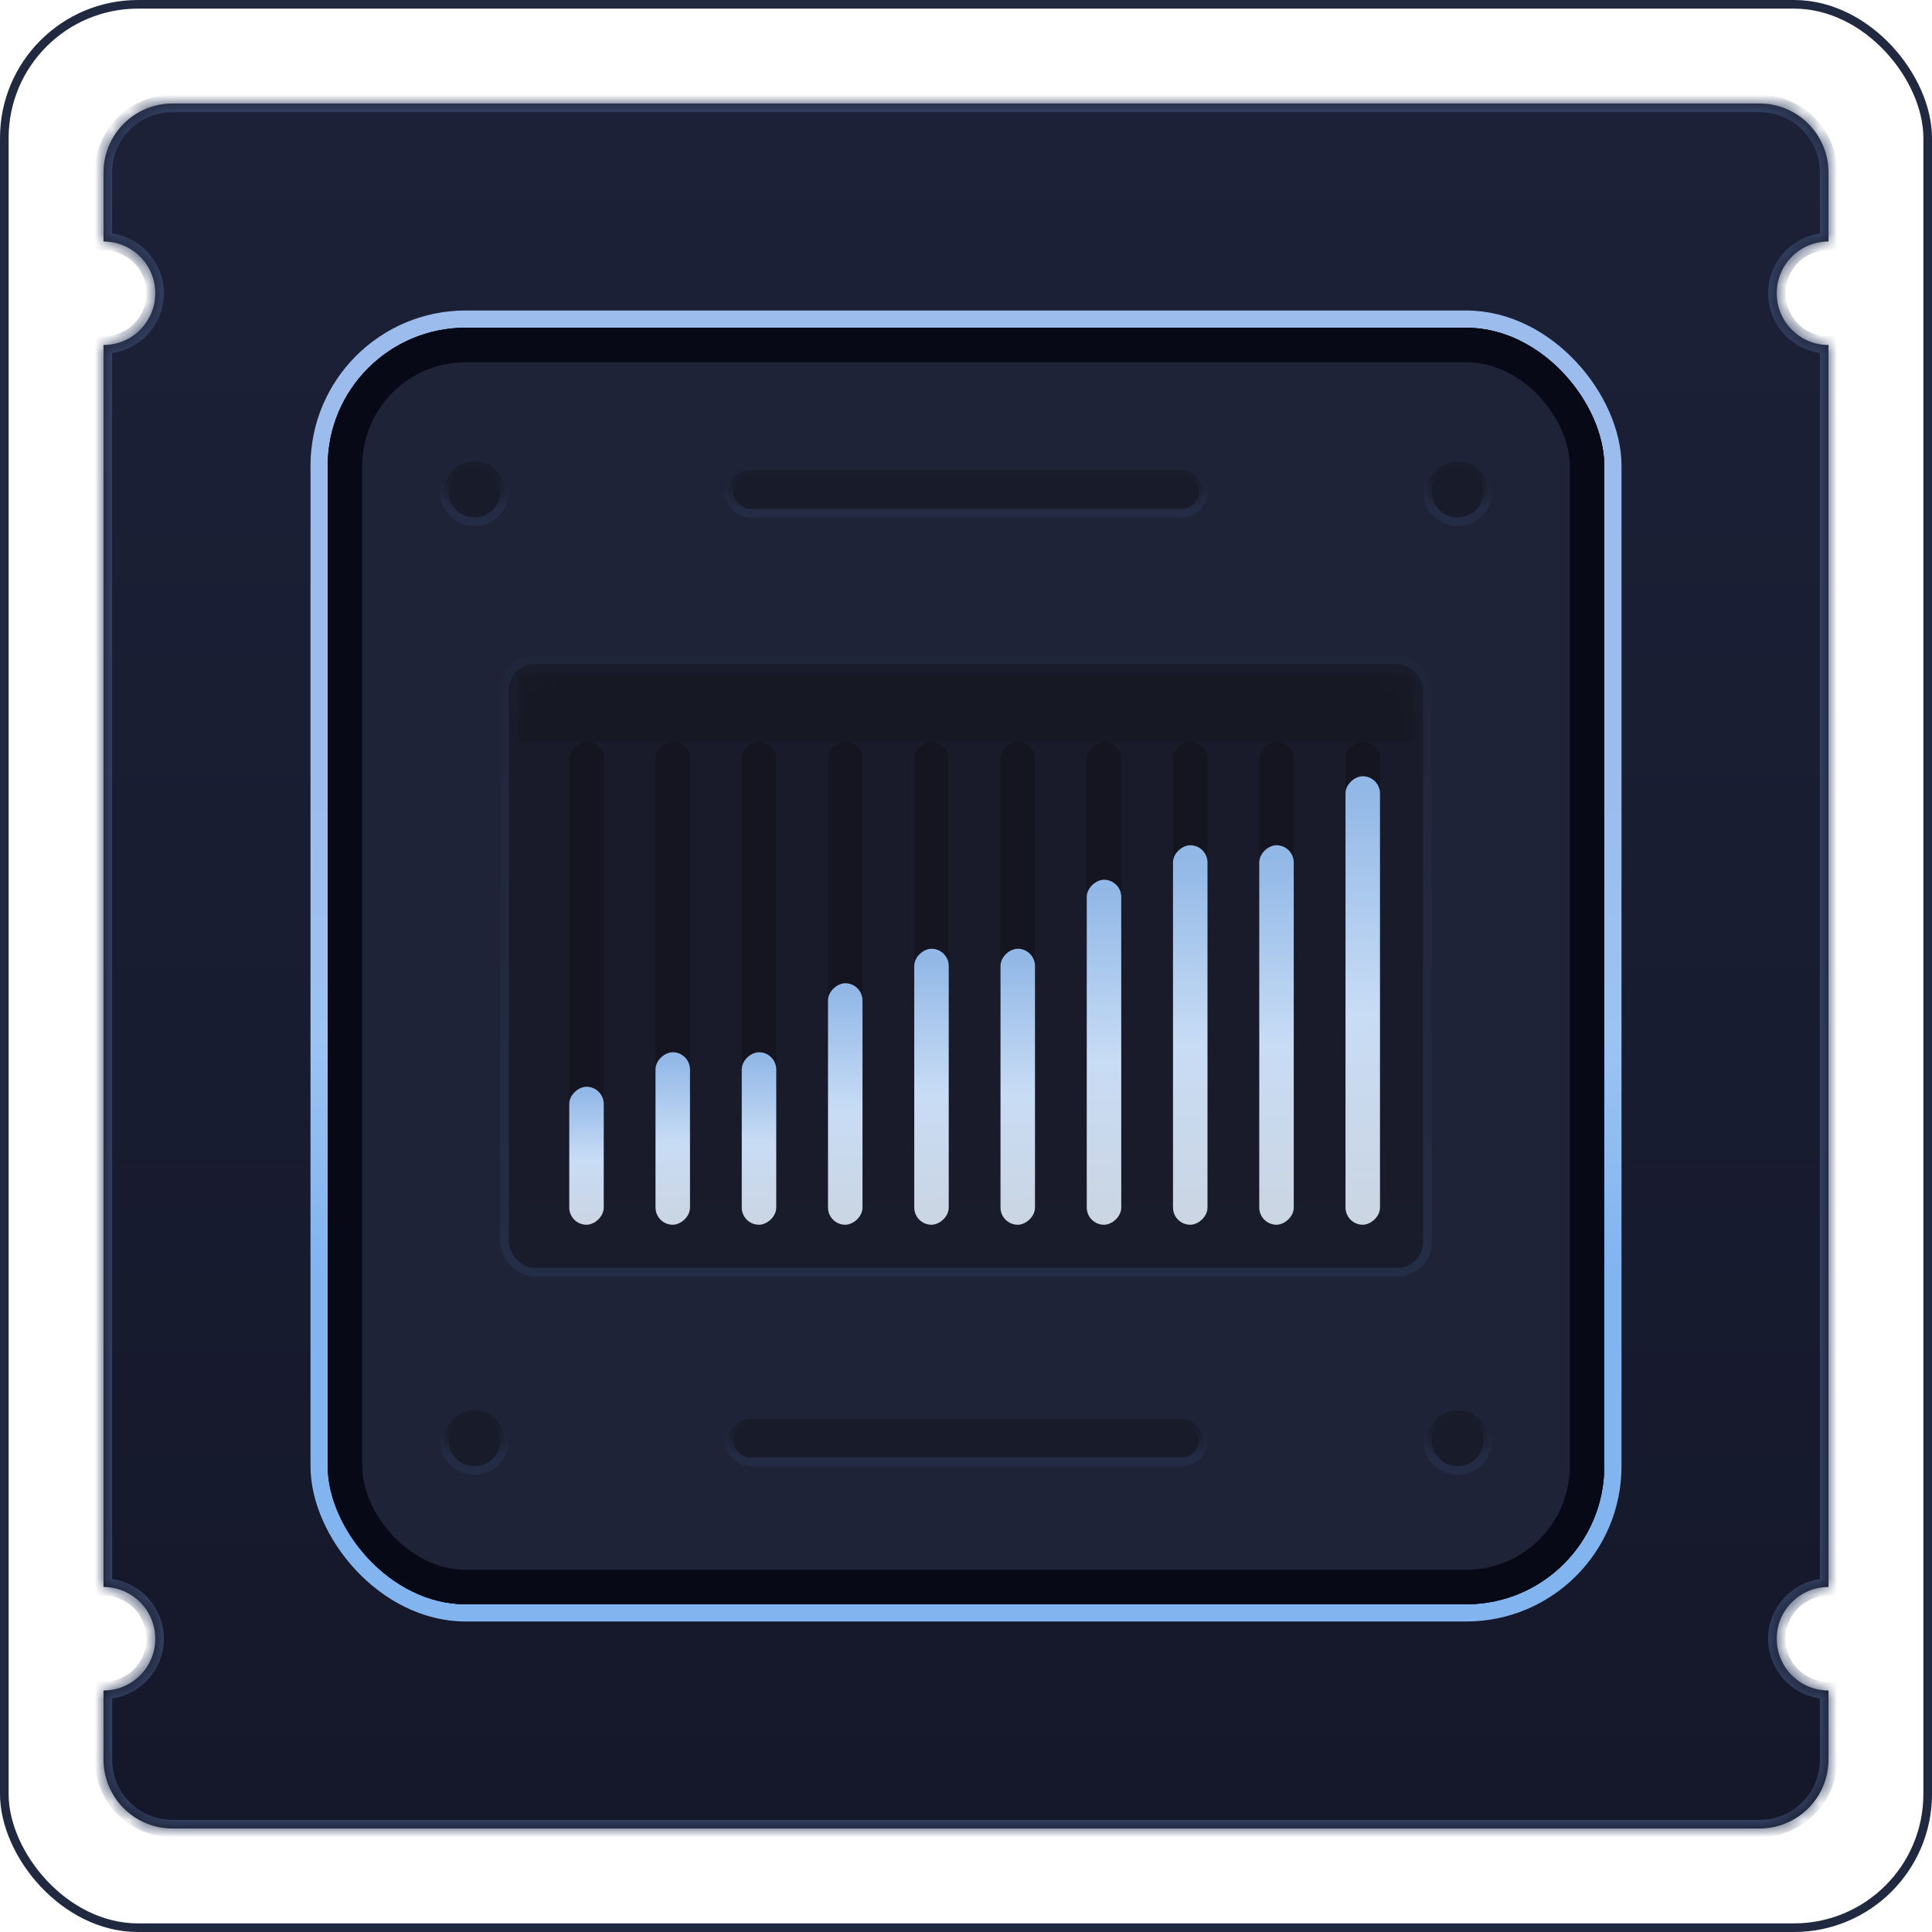 									<svg width="112" height="112" viewBox="0 0 112 112" fill="none" xmlns="http://www.w3.org/2000/svg">
										<rect x="0.25" y="0.25" width="111.5" height="111.5" rx="7.75" stroke="#212941" stroke-width="0.5" />
										<mask id="path-2-inside-1_2694_21714" fill="white">
											<path fill-rule="evenodd" clip-rule="evenodd"
												d="M6 10C6 7.791 7.791 6 10 6H102C104.209 6 106 7.791 106 10V14C104.343 14 103 15.343 103 17C103 18.657 104.343 20 106 20V92C104.343 92 103 93.343 103 95C103 96.657 104.343 98 106 98V102C106 104.209 104.209 106 102 106H10C7.791 106 6 104.209 6 102V98C7.657 98 9 96.657 9 95C9 93.343 7.657 92 6 92V20C7.657 20 9 18.657 9 17C9 15.343 7.657 14 6 14V10Z" />
										</mask>
										<path fill-rule="evenodd" clip-rule="evenodd"
											d="M6 10C6 7.791 7.791 6 10 6H102C104.209 6 106 7.791 106 10V14C104.343 14 103 15.343 103 17C103 18.657 104.343 20 106 20V92C104.343 92 103 93.343 103 95C103 96.657 104.343 98 106 98V102C106 104.209 104.209 106 102 106H10C7.791 106 6 104.209 6 102V98C7.657 98 9 96.657 9 95C9 93.343 7.657 92 6 92V20C7.657 20 9 18.657 9 17C9 15.343 7.657 14 6 14V10Z"
											fill="url(#paint0_linear_2694_21714)" />
										<path
											d="M106 14V14.5H106.5V14H106ZM106 20H106.5V19.5H106V20ZM106 92V92.5H106.5V92H106ZM106 98H106.5V97.5H106V98ZM6 98V97.5H5.5V98H6ZM6 92H5.5V92.5H6V92ZM6 20V19.5H5.5V20H6ZM6 14H5.5V14.5H6V14ZM10 5.5C7.515 5.5 5.5 7.515 5.5 10H6.5C6.5 8.067 8.067 6.5 10 6.5V5.5ZM102 5.5H10V6.5H102V5.5ZM106.5 10C106.5 7.515 104.485 5.5 102 5.5V6.5C103.933 6.5 105.5 8.067 105.5 10H106.5ZM106.5 14V10H105.5V14H106.5ZM103.5 17C103.5 15.619 104.619 14.5 106 14.5V13.5C104.067 13.5 102.5 15.067 102.5 17H103.5ZM106 19.5C104.619 19.5 103.5 18.381 103.5 17H102.5C102.5 18.933 104.067 20.5 106 20.5V19.5ZM106.5 92V20H105.5V92H106.5ZM103.5 95C103.5 93.619 104.619 92.5 106 92.5V91.5C104.067 91.5 102.5 93.067 102.5 95H103.5ZM106 97.5C104.619 97.5 103.5 96.381 103.5 95H102.5C102.5 96.933 104.067 98.5 106 98.5V97.5ZM106.5 102V98H105.5V102H106.5ZM102 106.5C104.485 106.5 106.5 104.485 106.5 102H105.5C105.5 103.933 103.933 105.5 102 105.5V106.5ZM10 106.5H102V105.5H10V106.5ZM5.5 102C5.5 104.485 7.515 106.5 10 106.5V105.5C8.067 105.5 6.5 103.933 6.5 102H5.5ZM5.5 98V102H6.5V98H5.5ZM8.5 95C8.5 96.381 7.381 97.5 6 97.5V98.5C7.933 98.5 9.5 96.933 9.5 95H8.5ZM6 92.5C7.381 92.5 8.5 93.619 8.5 95H9.5C9.5 93.067 7.933 91.5 6 91.5V92.5ZM5.5 20V92H6.5V20H5.5ZM8.5 17C8.5 18.381 7.381 19.5 6 19.5V20.5C7.933 20.5 9.5 18.933 9.5 17H8.5ZM6 14.5C7.381 14.5 8.5 15.619 8.5 17H9.5C9.5 15.067 7.933 13.5 6 13.5V14.5ZM5.5 10V14H6.5V10H5.5Z"
											fill="#323F5F" mask="url(#path-2-inside-1_2694_21714)" />
										<rect x="18.5" y="18.5" width="75" height="75" rx="8.5" stroke="url(#paint1_linear_2694_21714)" />
										<rect x="19" y="19" width="74" height="74" rx="8" fill="#070917" />
										<rect x="19" y="19" width="74" height="74" rx="8" fill="#070917" />
										<rect x="21" y="21" width="70" height="70" rx="6" fill="#1F2338" />
										<rect x="29.25" y="38.25" width="53.5" height="35.5" rx="1.75" fill="url(#paint2_linear_2694_21714)"
											stroke="url(#paint3_linear_2694_21714)" stroke-width="0.5" />
										<mask id="mask0_2694_21714" style="mask-type:alpha" maskUnits="userSpaceOnUse" x="30" y="39" width="52"
											height="31">
											<rect x="30" y="39" width="52" height="31" rx="2" fill="url(#paint4_linear_2694_21714)" />
											<rect x="30" y="39" width="52" height="31" rx="2" stroke="url(#paint5_linear_2694_21714)" />
										</mask>
										<g mask="url(#mask0_2694_21714)">
											<g filter="url(#filter0_f_2694_21714)">
												<rect x="30" y="39" width="52" height="4" fill="#161924" />
											</g>
										</g>
										<rect x="42.25" y="27.25" width="27.5" height="2.5" rx="1.25" fill="url(#paint6_linear_2694_21714)"
											stroke="url(#paint7_linear_2694_21714)" stroke-width="0.5" />
										<circle cx="84.5" cy="28.5" r="1.75" fill="url(#paint8_linear_2694_21714)"
											stroke="url(#paint9_linear_2694_21714)" stroke-width="0.5" />
										<circle cx="27.5" cy="28.5" r="1.75" fill="url(#paint10_linear_2694_21714)"
											stroke="url(#paint11_linear_2694_21714)" stroke-width="0.5" />
										<rect x="33" y="71" width="28" height="2" rx="1" transform="rotate(-90 33 71)" fill="#141520" />
										<rect x="33" y="71" width="8" height="2" rx="1" transform="rotate(-90 33 71)"
											fill="url(#paint12_linear_2694_21714)" />
										<rect x="38" y="71" width="28" height="2" rx="1" transform="rotate(-90 38 71)" fill="#141520" />
										<rect x="43" y="71" width="28" height="2" rx="1" transform="rotate(-90 43 71)" fill="#141520" />
										<rect x="48" y="71" width="28" height="2" rx="1" transform="rotate(-90 48 71)" fill="#141520" />
										<rect x="53" y="71" width="28" height="2" rx="1" transform="rotate(-90 53 71)" fill="#141520" />
										<rect x="58" y="71" width="28" height="2" rx="1" transform="rotate(-90 58 71)" fill="#141520" />
										<rect x="63" y="71" width="28" height="2" rx="1" transform="rotate(-90 63 71)" fill="#141520" />
										<rect x="68" y="71" width="28" height="2" rx="1" transform="rotate(-90 68 71)" fill="#141520" />
										<rect x="73" y="71" width="28" height="2" rx="1" transform="rotate(-90 73 71)" fill="#141520" />
										<rect x="78" y="71" width="28" height="2" rx="1" transform="rotate(-90 78 71)" fill="#141520" />
										<rect x="38" y="71" width="10" height="2" rx="1" transform="rotate(-90 38 71)"
											fill="url(#paint13_linear_2694_21714)" />
										<rect x="43" y="71" width="10" height="2" rx="1" transform="rotate(-90 43 71)"
											fill="url(#paint14_linear_2694_21714)" />
										<rect x="53" y="71" width="16" height="2" rx="1" transform="rotate(-90 53 71)"
											fill="url(#paint15_linear_2694_21714)" />
										<rect x="63" y="71" width="20" height="2" rx="1" transform="rotate(-90 63 71)"
											fill="url(#paint16_linear_2694_21714)" />
										<rect x="68" y="71" width="22" height="2" rx="1" transform="rotate(-90 68 71)"
											fill="url(#paint17_linear_2694_21714)" />
										<rect x="73" y="71" width="22" height="2" rx="1" transform="rotate(-90 73 71)"
											fill="url(#paint18_linear_2694_21714)" />
										<rect x="78" y="71" width="26" height="2" rx="1" transform="rotate(-90 78 71)"
											fill="url(#paint19_linear_2694_21714)" />
										<rect x="58" y="71" width="16" height="2" rx="1" transform="rotate(-90 58 71)"
											fill="url(#paint20_linear_2694_21714)" />
										<rect x="48" y="71" width="14" height="2" rx="1" transform="rotate(-90 48 71)"
											fill="url(#paint21_linear_2694_21714)" />
										<rect x="42.25" y="82.25" width="27.5" height="2.5" rx="1.25" fill="url(#paint22_linear_2694_21714)"
											stroke="url(#paint23_linear_2694_21714)" stroke-width="0.5" />
										<circle cx="84.5" cy="83.5" r="1.75" fill="url(#paint24_linear_2694_21714)"
											stroke="url(#paint25_linear_2694_21714)" stroke-width="0.5" />
										<circle cx="27.5" cy="83.5" r="1.75" fill="url(#paint26_linear_2694_21714)"
											stroke="url(#paint27_linear_2694_21714)" stroke-width="0.5" />
										<defs>
											<filter id="filter0_f_2694_21714" x="26" y="35" width="60" height="12" filterUnits="userSpaceOnUse"
												color-interpolation-filters="sRGB">
												<feFlood flood-opacity="0" result="BackgroundImageFix" />
												<feBlend mode="normal" in="SourceGraphic" in2="BackgroundImageFix" result="shape" />
												<feGaussianBlur stdDeviation="2" result="effect1_foregroundBlur_2694_21714" />
											</filter>
											<linearGradient id="paint0_linear_2694_21714" x1="56" y1="6" x2="56" y2="106"
												gradientUnits="userSpaceOnUse">
												<stop stop-color="#1C2138" />
												<stop offset="1" stop-color="#15182A" />
											</linearGradient>
											<linearGradient id="paint1_linear_2694_21714" x1="56" y1="46.048" x2="56" y2="73.643"
												gradientUnits="userSpaceOnUse">
												<stop stop-color="#9CBCED" />
												<stop offset="0.51" stop-color="#9CC3F2" />
												<stop offset="1" stop-color="#82B4F0" />
											</linearGradient>
											<linearGradient id="paint2_linear_2694_21714" x1="56" y1="-0.769" x2="56" y2="112.769"
												gradientUnits="userSpaceOnUse">
												<stop stop-color="#191D2E" />
												<stop offset="0.494" stop-color="#191B2A" />
												<stop offset="1" stop-color="#191D2E" />
											</linearGradient>
											<linearGradient id="paint3_linear_2694_21714" x1="56" y1="38" x2="56" y2="74"
												gradientUnits="userSpaceOnUse">
												<stop stop-color="#202639" />
												<stop offset="1" stop-color="#242D46" />
											</linearGradient>
											<linearGradient id="paint4_linear_2694_21714" x1="56" y1="5.615" x2="56" y2="103.385"
												gradientUnits="userSpaceOnUse">
												<stop stop-color="#191D2E" />
												<stop offset="0.494" stop-color="#191B2A" />
												<stop offset="1" stop-color="#191D2E" />
											</linearGradient>
											<linearGradient id="paint5_linear_2694_21714" x1="56" y1="39" x2="56" y2="70"
												gradientUnits="userSpaceOnUse">
												<stop stop-color="#202639" />
												<stop offset="1" stop-color="#242D46" />
											</linearGradient>
											<linearGradient id="paint6_linear_2694_21714" x1="56" y1="23.769" x2="56" y2="33.231"
												gradientUnits="userSpaceOnUse">
												<stop stop-color="#191D2E" />
												<stop offset="0.494" stop-color="#181B29" />
												<stop offset="1" stop-color="#191D2E" />
											</linearGradient>
											<linearGradient id="paint7_linear_2694_21714" x1="56" y1="27" x2="56" y2="29.5"
												gradientUnits="userSpaceOnUse">
												<stop stop-color="#1D202F" stop-opacity="0" />
												<stop offset="1" stop-color="#242C45" />
											</linearGradient>
											<linearGradient id="paint8_linear_2694_21714" x1="84.5" y1="23.769" x2="84.5" y2="33.231"
												gradientUnits="userSpaceOnUse">
												<stop stop-color="#191D2E" />
												<stop offset="0.494" stop-color="#181B29" />
												<stop offset="1" stop-color="#191D2E" />
											</linearGradient>
											<linearGradient id="paint9_linear_2694_21714" x1="84.5" y1="27" x2="84.5" y2="29.5"
												gradientUnits="userSpaceOnUse">
												<stop stop-color="#1D202F" stop-opacity="0" />
												<stop offset="1" stop-color="#242C45" />
											</linearGradient>
											<linearGradient id="paint10_linear_2694_21714" x1="27.5" y1="23.769" x2="27.5" y2="33.231"
												gradientUnits="userSpaceOnUse">
												<stop stop-color="#191D2E" />
												<stop offset="0.494" stop-color="#181B29" />
												<stop offset="1" stop-color="#191D2E" />
											</linearGradient>
											<linearGradient id="paint11_linear_2694_21714" x1="27.5" y1="27" x2="27.5" y2="29.5"
												gradientUnits="userSpaceOnUse">
												<stop stop-color="#1D202F" stop-opacity="0" />
												<stop offset="1" stop-color="#242C45" />
											</linearGradient>
											<linearGradient id="paint12_linear_2694_21714" x1="40.733" y1="72" x2="33" y2="72"
												gradientUnits="userSpaceOnUse">
												<stop stop-color="#92B8E7" />
												<stop offset="0.51" stop-color="#C8DCF5" />
												<stop offset="1" stop-color="#CBD5E2" />
											</linearGradient>
											<linearGradient id="paint13_linear_2694_21714" x1="47.667" y1="72" x2="38" y2="72"
												gradientUnits="userSpaceOnUse">
												<stop stop-color="#92B8E7" />
												<stop offset="0.51" stop-color="#C8DCF5" />
												<stop offset="1" stop-color="#CBD5E2" />
											</linearGradient>
											<linearGradient id="paint14_linear_2694_21714" x1="52.667" y1="72" x2="43" y2="72"
												gradientUnits="userSpaceOnUse">
												<stop stop-color="#92B8E7" />
												<stop offset="0.51" stop-color="#C8DCF5" />
												<stop offset="1" stop-color="#CBD5E2" />
											</linearGradient>
											<linearGradient id="paint15_linear_2694_21714" x1="68.467" y1="72" x2="53" y2="72"
												gradientUnits="userSpaceOnUse">
												<stop stop-color="#92B8E7" />
												<stop offset="0.51" stop-color="#C8DCF5" />
												<stop offset="1" stop-color="#CBD5E2" />
											</linearGradient>
											<linearGradient id="paint16_linear_2694_21714" x1="82.333" y1="72" x2="63" y2="72"
												gradientUnits="userSpaceOnUse">
												<stop stop-color="#92B8E7" />
												<stop offset="0.51" stop-color="#C8DCF5" />
												<stop offset="1" stop-color="#CBD5E2" />
											</linearGradient>
											<linearGradient id="paint17_linear_2694_21714" x1="89.267" y1="72" x2="68" y2="72"
												gradientUnits="userSpaceOnUse">
												<stop stop-color="#92B8E7" />
												<stop offset="0.51" stop-color="#C8DCF5" />
												<stop offset="1" stop-color="#CBD5E2" />
											</linearGradient>
											<linearGradient id="paint18_linear_2694_21714" x1="94.267" y1="72" x2="73" y2="72"
												gradientUnits="userSpaceOnUse">
												<stop stop-color="#92B8E7" />
												<stop offset="0.51" stop-color="#C8DCF5" />
												<stop offset="1" stop-color="#CBD5E2" />
											</linearGradient>
											<linearGradient id="paint19_linear_2694_21714" x1="103.133" y1="72" x2="78" y2="72"
												gradientUnits="userSpaceOnUse">
												<stop stop-color="#92B8E7" />
												<stop offset="0.51" stop-color="#C8DCF5" />
												<stop offset="1" stop-color="#CBD5E2" />
											</linearGradient>
											<linearGradient id="paint20_linear_2694_21714" x1="73.467" y1="72" x2="58" y2="72"
												gradientUnits="userSpaceOnUse">
												<stop stop-color="#92B8E7" />
												<stop offset="0.51" stop-color="#C8DCF5" />
												<stop offset="1" stop-color="#CBD5E2" />
											</linearGradient>
											<linearGradient id="paint21_linear_2694_21714" x1="61.533" y1="72" x2="48" y2="72"
												gradientUnits="userSpaceOnUse">
												<stop stop-color="#92B8E7" />
												<stop offset="0.51" stop-color="#C8DCF5" />
												<stop offset="1" stop-color="#CBD5E2" />
											</linearGradient>
											<linearGradient id="paint22_linear_2694_21714" x1="56" y1="78.769" x2="56" y2="88.231"
												gradientUnits="userSpaceOnUse">
												<stop stop-color="#191D2E" />
												<stop offset="0.494" stop-color="#181B29" />
												<stop offset="1" stop-color="#191D2E" />
											</linearGradient>
											<linearGradient id="paint23_linear_2694_21714" x1="56" y1="82" x2="56" y2="84.5"
												gradientUnits="userSpaceOnUse">
												<stop stop-color="#1D202F" stop-opacity="0" />
												<stop offset="1" stop-color="#242C45" />
											</linearGradient>
											<linearGradient id="paint24_linear_2694_21714" x1="84.5" y1="78.769" x2="84.5" y2="88.231"
												gradientUnits="userSpaceOnUse">
												<stop stop-color="#191D2E" />
												<stop offset="0.494" stop-color="#181B29" />
												<stop offset="1" stop-color="#191D2E" />
											</linearGradient>
											<linearGradient id="paint25_linear_2694_21714" x1="84.5" y1="82" x2="84.5" y2="84.5"
												gradientUnits="userSpaceOnUse">
												<stop stop-color="#1D202F" stop-opacity="0" />
												<stop offset="1" stop-color="#242C45" />
											</linearGradient>
											<linearGradient id="paint26_linear_2694_21714" x1="27.5" y1="78.769" x2="27.5" y2="88.231"
												gradientUnits="userSpaceOnUse">
												<stop stop-color="#191D2E" />
												<stop offset="0.494" stop-color="#181B29" />
												<stop offset="1" stop-color="#191D2E" />
											</linearGradient>
											<linearGradient id="paint27_linear_2694_21714" x1="27.5" y1="82" x2="27.5" y2="84.5"
												gradientUnits="userSpaceOnUse">
												<stop stop-color="#1D202F" stop-opacity="0" />
												<stop offset="1" stop-color="#242C45" />
											</linearGradient>
										</defs>
									</svg>
